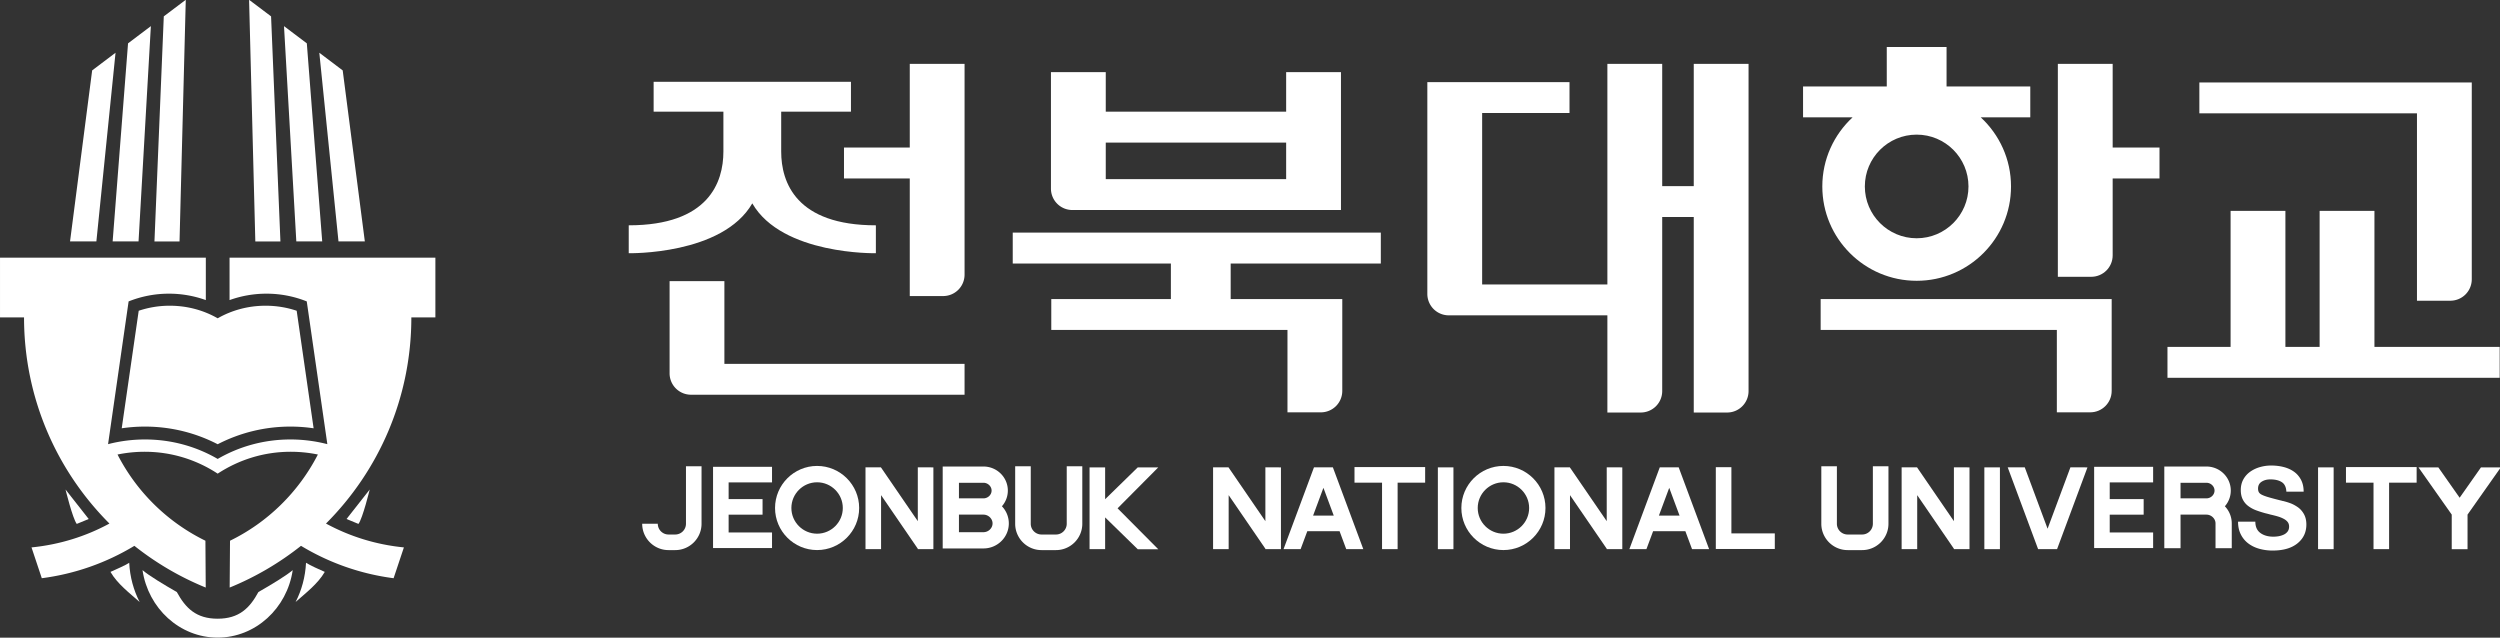 <svg xmlns="http://www.w3.org/2000/svg" xml:space="preserve" width="1176.219" height="300" viewBox="0 0 1176.219 300"><rect x="0" y="0" width="1176.219" height="300" fill="#333333" stroke="none"/><defs><clipPath id="a" clipPathUnits="userSpaceOnUse"><path d="M0 268.981h1015.614V0H0Z"/></clipPath></defs><g clip-path="url(#a)" style="fill:#fff" transform="matrix(1.2 0 0 -1.2 -21.195 312.645)"><g style="fill:#fff"><path d="M0 0c-8.543 4.423-18.22 6.922-28.519 6.922-3.081 0-6.109-.227-9.104-.668l6.657 46.084a38.299 38.299 0 0 0 12.185 1.976c6.837 0 13.253-1.769 18.781-4.933 5.542 3.164 11.944 4.933 18.777 4.933 4.268 0 8.358-.688 12.196-1.976l6.64-46.084a61.9 61.9 0 0 1-9.084.668A61.935 61.935 0 0 1 0 0" style="fill:#fff;fill-opacity:1;fill-rule:nonzero;stroke:none" transform="translate(103.01 86.36)"/></g><g style="fill:#fff"><path d="M0 0c-8.244 5.411-18.02 8.578-28.619 8.578-3.652 0-7.228-.379-10.653-1.081A76.47 76.47 0 0 1-4.809-26.302l.121-18.361A114.497 114.497 0 0 0-32.66-28.302 93.069 93.069 0 0 0-68.961-41l-4.031 12.079c10.964 1.08 21.304 4.33 30.553 9.352-20.674 20.681-33.482 49.261-33.482 80.822h-9.421v23.428H-4.65V68.045a42.586 42.586 0 0 1-14.437 2.516 42.556 42.556 0 0 1-15.834-3.032l-8.058-55.97a57.703 57.703 0 0 0 14.46 1.841C-18.116 13.4-8.402 10.643 0 5.769 8.413 10.643 18.137 13.4 28.529 13.4a57.79 57.79 0 0 0 14.468-1.841l-8.073 55.97a42.406 42.406 0 0 1-15.82 3.032c-5.077 0-9.934-.895-14.45-2.516v16.636h80.702V61.253h-9.425c0-31.561-12.791-60.141-33.465-80.822 9.242-5.022 19.562-8.272 30.543-9.352L68.975-41a93.197 93.197 0 0 0-36.308 12.698A114.753 114.753 0 0 0 4.699-44.663l.137 18.361C19.658-19.07 31.75-7.174 39.282 7.497a53.157 53.157 0 0 1-10.65 1.081C18.034 8.578 8.254 5.411 0 0" style="fill:#fff;fill-opacity:1;fill-rule:nonzero;stroke:none" transform="translate(103.01 74.835)"/></g><g style="fill:#fff"><path d="M0 0h10.154l4.833 84.413-8.949-6.75z" style="fill:#fff;fill-opacity:1;fill-rule:nonzero;stroke:none" transform="translate(61.826 165.88)"/></g><g style="fill:#fff"><path d="M0 0h10.327l7.51 73.979-9.166-6.925z" style="fill:#fff;fill-opacity:1;fill-rule:nonzero;stroke:none" transform="translate(45.123 165.88)"/></g><g style="fill:#fff"><path d="m0 0-3.662-88.244h9.834L8.62 6.499Z" style="fill:#fff;fill-opacity:1;fill-rule:nonzero;stroke:none" transform="translate(81.88 254.122)"/></g><g style="fill:#fff"><path d="M0 0h-10.151l-4.829 84.413 8.946-6.75z" style="fill:#fff;fill-opacity:1;fill-rule:nonzero;stroke:none" transform="translate(143.993 165.88)"/></g><g style="fill:#fff"><path d="M0 0h-10.33l-7.518 73.979 9.17-6.925z" style="fill:#fff;fill-opacity:1;fill-rule:nonzero;stroke:none" transform="translate(160.705 165.88)"/></g><g style="fill:#fff"><path d="m0 0 3.666-88.244h-9.841L-8.623 6.499Z" style="fill:#fff;fill-opacity:1;fill-rule:nonzero;stroke:none" transform="translate(123.944 254.122)"/></g><g style="fill:#fff"><path d="M0 0c2.675-4.654 7.511-8.32 11.438-11.803C9.07-7.205 7.621-1.976 7.349 3.573 5.749 2.526 2.072.929 0 0" style="fill:#fff;fill-opacity:1;fill-rule:nonzero;stroke:none" transform="translate(60.975 36.313)"/></g><g style="fill:#fff"><path d="m0 0 4.688 1.928-9.087 11.562S-1.649 2.203 0 0" style="fill:#fff;fill-opacity:1;fill-rule:nonzero;stroke:none" transform="translate(47.754 55.123)"/></g><g style="fill:#fff"><path d="M0 0c3.927 3.483 8.757 7.146 11.441 11.803-2.071.926-5.755 2.527-7.352 3.573C3.81 9.824 2.378 4.599 0 0" style="fill:#fff;fill-opacity:1;fill-rule:nonzero;stroke:none" transform="translate(133.557 24.511)"/></g><g style="fill:#fff"><path d="M0 0c-8.396 0-12.554 4.13-15.996 10.458-4.936 2.812-10.998 6.481-13.452 8.587C-27.231 4.068-14.884-7.38-.021-7.418h.045c14.857.038 27.207 11.486 29.42 26.463-2.444-2.106-8.515-5.775-13.451-8.587C12.564 4.13 8.396 0 0 0" style="fill:#fff;fill-opacity:1;fill-rule:nonzero;stroke:none" transform="translate(102.985 17.959)"/></g><g style="fill:#fff"><path d="m0 0 4.674-1.928c1.659 2.2 4.413 13.487 4.413 13.487z" style="fill:#fff;fill-opacity:1;fill-rule:nonzero;stroke:none" transform="translate(153.531 57.052)"/></g><g style="fill:#fff"><path d="M0 0c11.724-20.316 48.452-19.542 48.452-19.542v10.94c-31.258 0-37.12 16.805-37.12 28.918v15.631h27.352v11.72h-77.367v-11.72h27.355V20.316c0-12.113-5.862-28.918-37.117-28.918v-10.94S-11.721-20.316 0 0" style="fill:#fff;fill-opacity:1;fill-rule:nonzero;stroke:none" transform="translate(312.616 180.801)"/></g><g style="fill:#fff"><path d="M0 0h-25.789v-12.117H0v-46.101h13.09a8.394 8.394 0 0 1 8.396 8.396v82.64H0Z" style="fill:#fff;fill-opacity:1;fill-rule:nonzero;stroke:none" transform="translate(374.357 202.68)"/></g><g style="fill:#fff"><path d="M0 0h-12.368v47.926h-21.496v-86.482h-49.099v67.209h34.253v12.113h-55.743v-83.033a8.397 8.397 0 0 1 8.399-8.402h62.19v-38.102h13.091a8.406 8.406 0 0 1 8.405 8.406v68.252H0v-76.658h13.091c4.64 0 8.395 3.766 8.395 8.406V47.926H0Z" style="fill:#fff;fill-opacity:1;fill-rule:nonzero;stroke:none" transform="translate(681.737 187.571)"/></g><g style="fill:#fff"><path d="M0 0h-21.493v-83.484h13.084c4.647 0 8.409 3.755 8.409 8.396v30.153h18.361v12.117H0Z" style="fill:#fff;fill-opacity:1;fill-rule:nonzero;stroke:none" transform="translate(845.983 235.498)"/></g><g style="fill:#fff"><path d="M0 0h62.004v-13.938H15.115v-12.113h92.602v-32.301h13.09a8.397 8.397 0 0 1 8.399 8.399v36.015H85.449V0h58.868v12.113H0Z" style="fill:#fff;fill-opacity:1;fill-rule:nonzero;stroke:none" transform="translate(414.728 157.225)"/></g><g style="fill:#fff"><path d="M0 0v53.333h-21.493V0h-13.414v53.333H-56.4V0h-24.746v-12.113H49.103V0Z" style="fill:#fff;fill-opacity:1;fill-rule:nonzero;stroke:none" transform="translate(948.617 124.528)"/></g><g style="fill:#fff"><path d="M0 0h92.605v-32.298h13.091c4.64 0 8.406 3.755 8.406 8.395v36.016H0Z" style="fill:#fff;fill-opacity:1;fill-rule:nonzero;stroke:none" transform="translate(731.491 131.173)"/></g><g style="fill:#fff"><path d="M0 0h13.083a8.4 8.4 0 0 1 8.403 8.399V85.576H-85.318V73.463H0Z" style="fill:#fff;fill-opacity:1;fill-rule:nonzero;stroke:none" transform="translate(965.29 142.636)"/></g><g style="fill:#fff"><path d="M0 0h-21.486v-36.146a8.393 8.393 0 0 1 8.395-8.396H94.165v12.109H0Z" style="fill:#fff;fill-opacity:1;fill-rule:nonzero;stroke:none" transform="translate(301.676 150.32)"/></g><path d="M451.202 204.634h70.727v-14.33h-70.727zm-13.087-26.439h105.304v54.052h-21.49v-15.5h-70.727v15.5H429.71v-45.653a8.397 8.397 0 0 1 8.405-8.399" style="fill:#fff;fill-opacity:1;fill-rule:nonzero;stroke:none"/><g style="fill:#fff"><path d="M0 0c-11.218 0-20.319 9.098-20.319 20.312 0 11.229 9.101 20.319 20.319 20.319 11.218 0 20.315-9.09 20.315-20.319C20.315 9.098 11.218 0 0 0m-36.994 20.312C-36.994-.114-20.43-16.674 0-16.674c20.429 0 36.993 16.56 36.993 36.986 0 10.723-4.581 20.34-11.868 27.094h19.42v12.116H11.721v15.47h-23.445v-15.47h-32.821V47.406h19.417c-7.284-6.754-11.866-16.371-11.866-27.094" style="fill:#fff;fill-opacity:1;fill-rule:nonzero;stroke:none" transform="translate(769.136 167.122)"/></g><g style="fill:#fff"><path d="M0 0a4.226 4.226 0 0 0-4.216-4.22h-2.62A4.223 4.223 0 0 0-11.049 0h-6.114c0-5.697 4.634-10.33 10.327-10.33h2.62C1.474-10.33 6.106-5.697 6.106 0v22.539H0Z" style="fill:#fff;fill-opacity:1;fill-rule:nonzero;stroke:none" transform="translate(286.613 55.188)"/></g><g style="fill:#fff"><path d="M0 0c0-2.324-1.89-4.22-4.217-4.22h-5.669A4.227 4.227 0 0 0-14.106 0v22.539h-6.107V0c0-5.697 4.633-10.33 10.327-10.33h5.669C1.48-10.33 6.106-5.697 6.106 0v22.539H0Z" style="fill:#fff;fill-opacity:1;fill-rule:nonzero;stroke:none" transform="translate(435.899 55.188)"/></g><g style="fill:#fff"><path d="M0 0a4.225 4.225 0 0 0-4.213-4.22h-5.676A4.226 4.226 0 0 0-14.106 0v22.539h-6.106V0c0-5.697 4.633-10.33 10.323-10.33h5.676C1.48-10.33 6.113-5.697 6.113 0v22.539H0Z" style="fill:#fff;fill-opacity:1;fill-rule:nonzero;stroke:none" transform="translate(751.963 55.188)"/></g><g style="fill:#fff"><path d="M0 0h23.121v6.11H6.106v6.981H19.41v6.103H6.106v6.547h17.015v6.11H0Z" style="fill:#fff;fill-opacity:1;fill-rule:nonzero;stroke:none" transform="translate(297.23 45.661)"/></g><g style="fill:#fff"><path d="M0 0h-6.11v-32.071h23.128v6.113H0Z" style="fill:#fff;fill-opacity:1;fill-rule:nonzero;stroke:none" transform="translate(696.495 77.368)"/></g><g style="fill:#fff"><path d="M0 0h23.125v6.11H6.106v6.981H19.41v6.103H6.106v6.547h17.019v6.11H0Z" style="fill:#fff;fill-opacity:1;fill-rule:nonzero;stroke:none" transform="translate(838.72 45.661)"/></g><g style="fill:#fff"><path d="M0 0c-5.559 0-10.082 4.52-10.082 10.075 0 5.552 4.523 10.079 10.082 10.079 5.556 0 10.079-4.527 10.079-10.079C10.079 4.52 5.556 0 0 0m0 26.567c-9.091 0-16.488-7.401-16.488-16.492C-16.488.981-9.091-6.42 0-6.42c9.094 0 16.492 7.401 16.492 16.495 0 9.091-7.398 16.492-16.492 16.492" style="fill:#fff;fill-opacity:1;fill-rule:nonzero;stroke:none" transform="translate(338.024 51.292)"/></g><g style="fill:#fff"><path d="M0 0c-5.556 0-10.075 4.52-10.075 10.075 0 5.552 4.519 10.079 10.075 10.079 5.556 0 10.082-4.527 10.082-10.079C10.082 4.52 5.556 0 0 0m0 26.567c-9.091 0-16.492-7.401-16.492-16.492C-16.492.981-9.091-6.42 0-6.42c9.094 0 16.488 7.401 16.488 16.495 0 9.091-7.394 16.492-16.488 16.492" style="fill:#fff;fill-opacity:1;fill-rule:nonzero;stroke:none" transform="translate(607.113 51.292)"/></g><g style="fill:#fff"><path d="M0 0h10.802v-26.068h6.106V0h10.795v6.11H0Z" style="fill:#fff;fill-opacity:1;fill-rule:nonzero;stroke:none" transform="translate(548.723 71.294)"/></g><g style="fill:#fff"><path d="M0 0h10.801v-26.068h6.107V0h10.798v6.11H0Z" style="fill:#fff;fill-opacity:1;fill-rule:nonzero;stroke:none" transform="translate(937.454 71.294)"/></g><g style="fill:#fff"><path d="m0 0-12.12-11.834-.674-.658V0h-6.107v-32.071h6.107v12.457l.674-.66L0-32.105h8.038L-7.917-16.054 8.038 0Z" style="fill:#fff;fill-opacity:1;fill-rule:nonzero;stroke:none" transform="translate(463.75 77.296)"/></g><g style="fill:#fff"><path d="m0 0-14.34 20.925-.062-.038v.207h-6.107v-32.071h6.107v21.18L0-10.812v-.165h6.11v32.071H0Z" style="fill:#fff;fill-opacity:1;fill-rule:nonzero;stroke:none" transform="translate(377.509 56.203)"/></g><path d="M581.41 45.224h6.106v32.071h-6.106zM795.673 45.224h6.103v32.071h-6.103zM926.51 45.224h6.11v32.071h-6.11z" style="fill:#fff;fill-opacity:1;fill-rule:nonzero;stroke:none"/><g style="fill:#fff"><path d="m0 0-14.344 20.925-.052-.038v.207h-6.109v-32.071h6.109v21.18L0-10.812v-.165h6.106v32.071H0Z" style="fill:#fff;fill-opacity:1;fill-rule:nonzero;stroke:none" transform="translate(513.784 56.203)"/></g><g style="fill:#fff"><path d="m0 0 4.048 10.895L8.099 0Zm7.032 18.912H.341L-11.59-13.16h6.692l2.626 7.047h12.647l2.619-7.047h6.692L7.759 18.912Z" style="fill:#fff;fill-opacity:1;fill-rule:nonzero;stroke:none" transform="translate(532.493 58.385)"/></g><g style="fill:#fff"><path d="M0 0h-9.611v6.885H0c1.934 0 3.569-1.581 3.569-3.446C3.569 1.573 1.934 0 0 0m-9.611 19.376H0c1.731 0 3.19-1.404 3.19-3.057 0-1.666-1.459-3.056-3.19-3.056h-9.611Zm19.17-3.057c0 5.198-4.289 9.429-9.559 9.429h-15.982v-32.12H0c5.487 0 9.944 4.403 9.944 9.811a9.719 9.719 0 0 1-2.705 6.726 9.326 9.326 0 0 1 2.32 6.154" style="fill:#fff;fill-opacity:1;fill-rule:nonzero;stroke:none" transform="translate(403.25 51.881)"/></g><g style="fill:#fff"><path d="M0 0h-10.138v6.113H0c1.735 0 3.19-1.404 3.19-3.056C3.19 1.391 1.735 0 0 0m9.562 3.057c0 5.197-4.285 9.428-9.562 9.428h-16.505v-32.033h6.367v13.17H0c1.934 0 3.576-1.58 3.576-3.446v-9.724h6.368v9.724a9.728 9.728 0 0 1-2.702 6.723 9.314 9.314 0 0 1 2.32 6.158" style="fill:#fff;fill-opacity:1;fill-rule:nonzero;stroke:none" transform="translate(882.731 65.144)"/></g><g style="fill:#fff"><path d="m0 0-14.34 20.925-.062-.038v.207h-6.1v-32.071h6.1v21.18L0-10.812v-.165h6.106v32.071H0Z" style="fill:#fff;fill-opacity:1;fill-rule:nonzero;stroke:none" transform="translate(647.616 56.203)"/></g><g style="fill:#fff"><path d="m0 0 4.048 10.888L8.096 0Zm7.029 18.912H.341L-11.586-13.16h6.691l2.626 7.047h12.641l2.623-7.047h6.691L7.759 18.912Z" style="fill:#fff;fill-opacity:1;fill-rule:nonzero;stroke:none" transform="translate(668.073 58.385)"/></g><g style="fill:#fff"><path d="m0 0-8.943 24.054h-6.688l11.92-32.071H3.714l11.924 32.071H8.946Z" style="fill:#fff;fill-opacity:1;fill-rule:nonzero;stroke:none" transform="translate(820.466 53.242)"/></g><g style="fill:#fff"><path d="m0 0-8.365-11.903L-16.723 0h-7.789l13.046-18.516v-13.555h6.199v13.555L7.779 0Z" style="fill:#fff;fill-opacity:1;fill-rule:nonzero;stroke:none" transform="translate(990.386 77.296)"/></g><g style="fill:#fff"><path d="m0 0-14.336 20.925-.056-.038v.207h-6.106v-32.071h6.106v21.18L0-10.812v-.165h6.113v32.071H0Z" style="fill:#fff;fill-opacity:1;fill-rule:nonzero;stroke:none" transform="translate(783.739 56.203)"/></g><g style="fill:#fff"><path d="M0 0c-.978.671-1.917 1.164-2.805 1.491-.888.33-1.873.63-2.94.895a.774.774 0 0 0-.272.044c-.379.114-.627.183-.709.183-2.231.564-3.835.991-4.812 1.29-.984.293-1.773.578-2.365.865-.596.285-1.009.608-1.246.981-.238.375-.362.87-.362 1.497 0 1.212.479 2.12 1.429 2.709.947.599 2.082.898 3.394.898 1.869 0 3.359-.358 4.471-1.074 1.115-.709 1.721-1.958 1.807-3.735h6.775c0 1.777-.344 3.322-1.026 4.63-.685 1.308-1.608 2.379-2.785 3.212-1.174.833-2.53 1.435-4.058 1.824-1.529.386-3.157.579-4.874.579-1.491 0-2.936-.204-4.348-.603a12.596 12.596 0 0 1-3.835-1.8 9.023 9.023 0 0 1-2.719-3.033c-.667-1.218-1.001-2.616-1.001-4.186 0-1.428.261-2.657.781-3.686A7.208 7.208 0 0 1-19.404.447a12.164 12.164 0 0 1 2.916-1.634c1.074-.41 2.3-.806 3.7-1.202a42.72 42.72 0 0 0 2.052-.53c1.308-.3 2.344-.564 3.118-.802.771-.234 1.488-.53 2.135-.871.657-.347 1.177-.754 1.566-1.246.385-.492.575-1.091.575-1.807 0-.771-.19-1.415-.575-1.938a3.988 3.988 0 0 0-1.539-1.229 8.082 8.082 0 0 0-2.003-.623 12.586 12.586 0 0 0-2.076-.172c-2.051 0-3.738.485-5.056 1.446-1.322.97-1.983 2.444-1.983 4.433h-6.778c0-1.903.362-3.569 1.095-5.012a10.067 10.067 0 0 1 2.984-3.569c1.263-.937 2.706-1.622 4.323-2.066a19.273 19.273 0 0 1 5.15-.674c4.186 0 7.439.943 9.758 2.833 2.317 1.883 3.474 4.341 3.474 7.373 0 1.607-.33 2.981-.978 4.124C1.8-1.573.984-.668 0 0" style="fill:#fff;fill-opacity:1;fill-rule:nonzero;stroke:none" transform="translate(918.496 61.73)"/></g></g></svg>